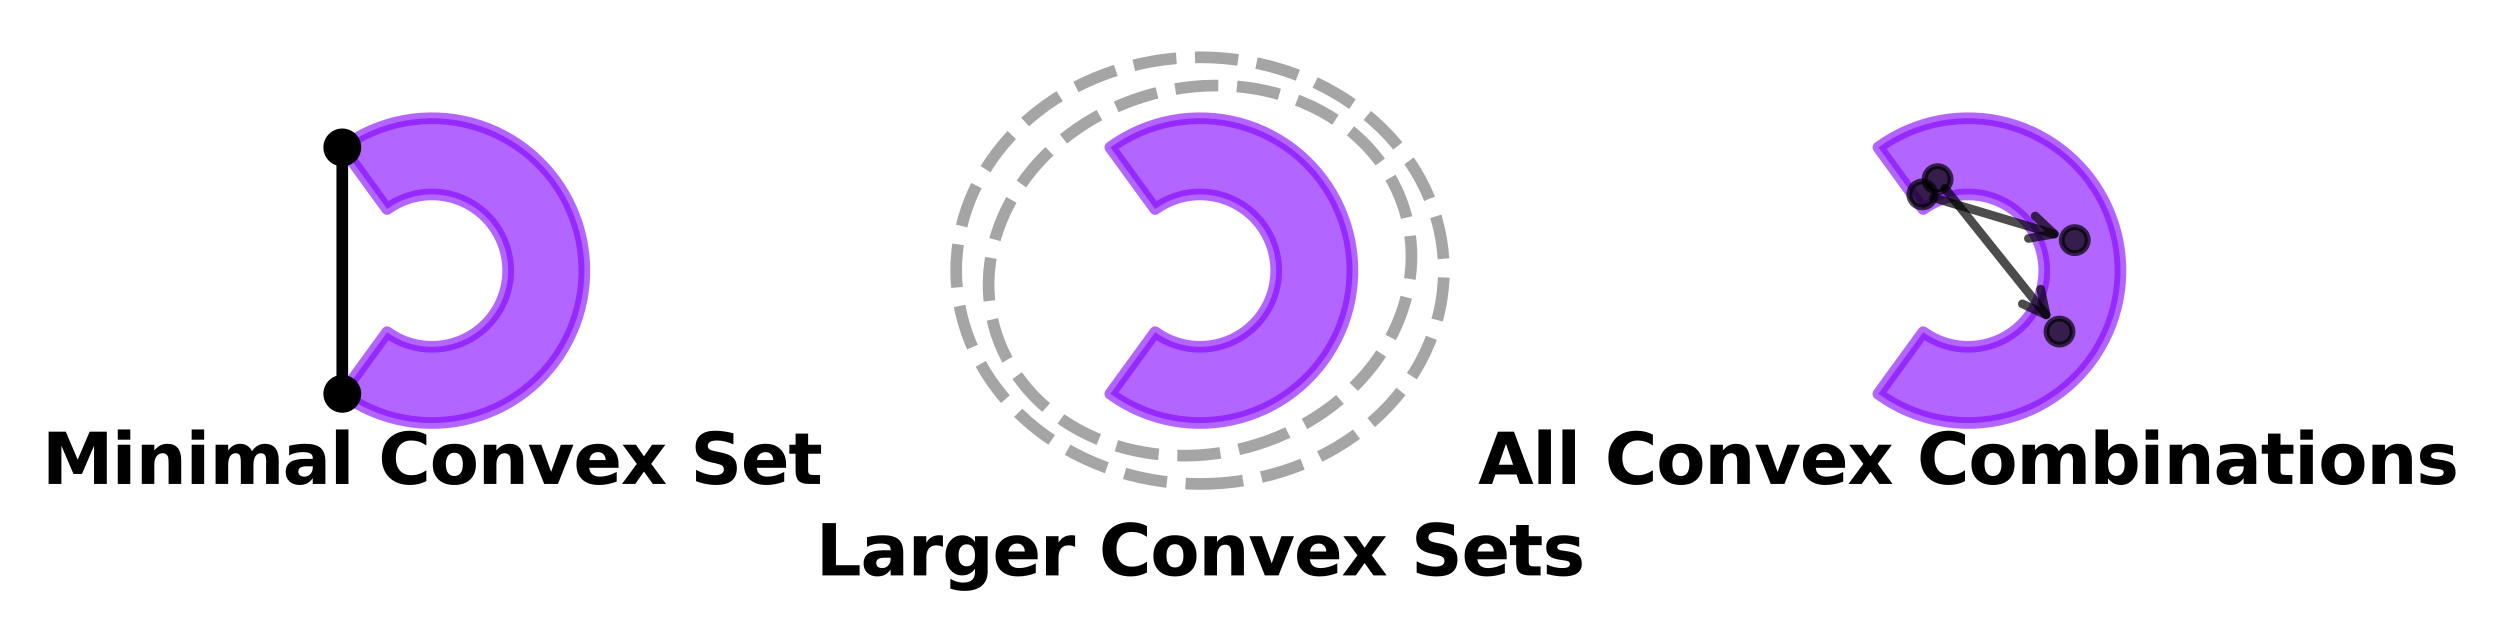 <?xml version="1.0" encoding="utf-8" standalone="no"?>
<!DOCTYPE svg PUBLIC "-//W3C//DTD SVG 1.1//EN"
  "http://www.w3.org/Graphics/SVG/1.1/DTD/svg11.dtd">
<svg xmlns:xlink="http://www.w3.org/1999/xlink" width="428.26pt" height="108.358pt" viewBox="0 0 428.26 108.358" xmlns="http://www.w3.org/2000/svg" version="1.1">
<style>/* === RDF autogenerated palette === */
:root {
    --axis-color: #000;
    --grid-stroke: rgba(0,0,0,0.2);
    --plot3d-stroke: rgba(0,0,0,0.3);
    --plot3d-grid: rgba(0,0,0,0.2);
}
@media (prefers-color-scheme: dark) {
    :root {
        --axis-color: #fff;
        --grid-stroke: rgba(255,255,255,0.2);
        --plot3d-stroke: rgba(255,255,255,0.3);
        --plot3d-grid: rgba(255,255,255,0.2);
    }
}

/* Light‑mode palette */
.c1 { fill:#FF0001; stroke:#FF0001; }.c2 { fill:#00FF02; stroke:#00FF02; }.c3 { fill:#0000FF; stroke:#0000FF; }.c4 { fill:#FF00FF; stroke:#FF00FF; }.c5 { fill:#00FFFF; stroke:#00FFFF; }.c6 { fill:#FFFF00; stroke:#FFFF00; }.c7 { fill:#FF8000; stroke:#FF8000; }.c8 { fill:#8000FF; stroke:#8000FF; }.octonary { fill:#bcbd22; stroke:#bcbd22; }.primary { fill:#d62728; stroke:#d62728; }.quaternary { fill:#9467bd; stroke:#9467bd; }.quinary { fill:#8c564b; stroke:#8c564b; }.secondary { fill:#2ca02c; stroke:#2ca02c; }.senary { fill:#e377c2; stroke:#e377c2; }.septenary { fill:#7f7f7f; stroke:#7f7f7f; }.tertiary { fill:#1f77b4; stroke:#1f77b4; }

/* Dark overrides */
@media (prefers-color-scheme: dark) {
    .c1 { fill:#FF0001; stroke:#FF0001; }.c2 { fill:#00FF02; stroke:#00FF02; }.c3 { fill:#0000FF; stroke:#0000FF; }.c4 { fill:#FF00FF; stroke:#FF00FF; }.c5 { fill:#00FFFF; stroke:#00FFFF; }.c6 { fill:#FFFF00; stroke:#FFFF00; }.c7 { fill:#FF8000; stroke:#FF8000; }.c8 { fill:#8000FF; stroke:#8000FF; }.octonary { fill:#E6DB74; stroke:#E6DB74; }.primary { fill:#FF4A98; stroke:#FF4A98; }.quaternary { fill:#B4A0FF; stroke:#B4A0FF; }.quinary { fill:#FFB86B; stroke:#FFB86B; }.secondary { fill:#0AFAFA; stroke:#0AFAFA; }.senary { fill:#FF79C6; stroke:#FF79C6; }.septenary { fill:#CCCCCC; stroke:#CCCCCC; }.tertiary { fill:#7F83FF; stroke:#7F83FF; }
}/* Axis, ticks, legend */
text, .text { fill: #000 !important; stroke: none !important; }
.axis line, .axis path,
.tick line, .tick path,
path.domain,
line.grid { stroke: #000 !important; }
.legend text { fill: #000 !important; }

/* Patch paths that relied on currentColor */
.patch path[style*="stroke: currentColor"] { stroke: #000 !important; }

/* Legend background (first child of legend group) */
g.legend > g:first-child > path:first-child {
    fill: rgba(255,255,255,0.8) !important;
    stroke: rgba(0,0,0,0.1) !important;
}
@media (prefers-color-scheme: dark) {
    g.legend > g:first-child > path:first-child {
        fill: rgba(26,26,26,0.8) !important;
        stroke: rgba(255,255,255,0.1) !important;
    }
}

/* 3‑D specific rules */
.plot3d path, .plot3d polygon {
    stroke: rgba(0,0,0,0.3) !important;
}
.plot3d-grid line { stroke: rgba(0,0,0,0.2) !important; }
.plot3d-surface path[style*="fill:"] {
    fill-opacity: 0.9 !important;
}
@media (prefers-color-scheme: dark) {
    .plot3d-surface path[style*="fill:"] {
        fill-opacity: 0.95 !important;
        filter: saturate(1.2) !important;
    }
}</style>

 <defs>
  <style type="text/css">*{stroke-linejoin: round; stroke-linecap: butt}</style>
 </defs>
 <g id="figure_1">
  <g class="patch">
   <path d="M 0 108.358 
L 428.26 108.358 
L 428.26 0 
L 0 0 
L 0 108.358 
z
" style="fill: none"/>
  </g>
  <g id="axes_1">
   <g class="patch">
    <path d="M 27.008 98.568 
L 120.987 98.568 
L 120.987 7.2 
L 27.008 7.2 
L 27.008 98.568 
z
" style="fill: none"/>
   </g>
   <g class="patch">
    <path d="M 58.635 67.464 
L 59.834 68.286 
L 61.076 69.041 
L 62.359 69.725 
L 63.678 70.337 
L 65.029 70.874 
L 66.407 71.335 
L 67.81 71.719 
L 69.231 72.024 
L 70.667 72.25 
L 72.114 72.395 
L 73.566 72.46 
L 75.02 72.443 
L 76.47 72.346 
L 77.913 72.168 
L 79.344 71.91 
L 80.758 71.573 
L 82.151 71.157 
L 83.519 70.665 
L 84.857 70.097 
L 86.162 69.456 
L 87.429 68.743 
L 88.654 67.961 
L 89.834 67.111 
L 90.965 66.198 
L 92.043 65.222 
L 93.065 64.188 
L 94.028 63.099 
L 94.929 61.958 
L 95.765 60.769 
L 96.533 59.535 
L 97.232 58.26 
L 97.858 56.948 
L 98.411 55.604 
L 98.888 54.23 
L 99.287 52.832 
L 99.609 51.415 
L 99.85 49.981 
L 100.012 48.536 
L 100.093 47.085 
L 100.093 45.631 
L 100.012 44.179 
L 99.85 42.735 
L 99.609 41.301 
L 99.287 39.883 
L 98.888 38.486 
L 98.411 37.112 
L 97.858 35.768 
L 97.232 34.456 
L 96.533 33.181 
L 95.765 31.947 
L 94.929 30.757 
L 94.028 29.616 
L 93.065 28.527 
L 92.043 27.494 
L 90.965 26.518 
L 89.834 25.605 
L 88.654 24.755 
L 87.429 23.973 
L 86.162 23.26 
L 84.857 22.618 
L 83.519 22.051 
L 82.151 21.558 
L 80.758 21.143 
L 79.344 20.806 
L 77.913 20.548 
L 76.47 20.37 
L 75.02 20.273 
L 73.566 20.256 
L 72.114 20.321 
L 70.667 20.466 
L 69.231 20.692 
L 67.81 20.997 
L 66.407 21.381 
L 65.029 21.842 
L 63.678 22.379 
L 62.359 22.991 
L 61.076 23.675 
L 59.834 24.429 
L 58.635 25.252 
L 66.316 35.805 
L 66.316 35.805 
L 66.916 35.394 
L 67.537 35.016 
L 68.178 34.674 
L 68.838 34.368 
L 69.513 34.1 
L 70.203 33.869 
L 70.904 33.677 
L 71.614 33.525 
L 72.332 33.412 
L 73.056 33.339 
L 73.782 33.307 
L 74.509 33.315 
L 75.234 33.364 
L 75.955 33.453 
L 76.671 33.582 
L 77.378 33.75 
L 78.074 33.958 
L 78.758 34.204 
L 79.427 34.488 
L 80.08 34.809 
L 80.713 35.165 
L 81.326 35.557 
L 81.916 35.981 
L 82.481 36.438 
L 83.02 36.926 
L 83.531 37.443 
L 84.013 37.987 
L 84.463 38.558 
L 84.881 39.152 
L 85.266 39.769 
L 85.615 40.407 
L 85.928 41.063 
L 86.204 41.735 
L 86.443 42.422 
L 86.643 43.121 
L 86.803 43.83 
L 86.924 44.546 
L 87.005 45.269 
L 87.045 45.994 
L 87.045 46.721 
L 87.005 47.447 
L 86.924 48.169 
L 86.803 48.886 
L 86.643 49.595 
L 86.443 50.294 
L 86.204 50.981 
L 85.928 51.653 
L 85.615 52.309 
L 85.266 52.946 
L 84.881 53.563 
L 84.463 54.158 
L 84.013 54.729 
L 83.531 55.273 
L 83.02 55.79 
L 82.481 56.278 
L 81.916 56.735 
L 81.326 57.159 
L 80.713 57.55 
L 80.08 57.907 
L 79.427 58.228 
L 78.758 58.511 
L 78.074 58.758 
L 77.378 58.965 
L 76.671 59.134 
L 75.955 59.263 
L 75.234 59.352 
L 74.509 59.401 
L 73.782 59.409 
L 73.056 59.376 
L 72.332 59.304 
L 71.614 59.191 
L 70.904 59.038 
L 70.203 58.847 
L 69.513 58.616 
L 68.838 58.347 
L 68.178 58.041 
L 67.537 57.699 
L 66.916 57.322 
L 66.316 56.911 
z
" clip-path="url(#pfa3467b77c)" style="fill: #8000ff; opacity: 0.6; stroke: #8000ff; stroke-width: 2; stroke-linejoin: miter"/>
   </g>
   <g class="axis"/>
   <g class="axis"/>
   <g id="line2d_1">
    <path d="M 58.635 67.464 
L 58.635 25.252 
" clip-path="url(#pfa3467b77c)" style="fill: none; stroke: currentColor; stroke-width: 2; stroke-linecap: square"/>
   </g>
   <g id="text_1" class="text">
    <!-- Minimal Convex Set -->
    <g transform="translate(7.2 82.905) scale(0.12 -0.12)">
     <defs>
      <path id="DejaVuSans-Bold-4d" d="M 588 4666 
L 2119 4666 
L 3181 2169 
L 4250 4666 
L 5778 4666 
L 5778 0 
L 4641 0 
L 4641 3413 
L 3566 897 
L 2803 897 
L 1728 3413 
L 1728 0 
L 588 0 
L 588 4666 
z
" transform="scale(0.016)"/>
      <path id="DejaVuSans-Bold-69" d="M 538 3500 
L 1656 3500 
L 1656 0 
L 538 0 
L 538 3500 
z
M 538 4863 
L 1656 4863 
L 1656 3950 
L 538 3950 
L 538 4863 
z
" transform="scale(0.016)"/>
      <path id="DejaVuSans-Bold-6e" d="M 4056 2131 
L 4056 0 
L 2931 0 
L 2931 347 
L 2931 1631 
Q 2931 2084 2911 2256 
Q 2891 2428 2841 2509 
Q 2775 2619 2662 2680 
Q 2550 2741 2406 2741 
Q 2056 2741 1856 2470 
Q 1656 2200 1656 1722 
L 1656 0 
L 538 0 
L 538 3500 
L 1656 3500 
L 1656 2988 
Q 1909 3294 2193 3439 
Q 2478 3584 2822 3584 
Q 3428 3584 3742 3212 
Q 4056 2841 4056 2131 
z
" transform="scale(0.016)"/>
      <path id="DejaVuSans-Bold-6d" d="M 3781 2919 
Q 3994 3244 4286 3414 
Q 4578 3584 4928 3584 
Q 5531 3584 5847 3212 
Q 6163 2841 6163 2131 
L 6163 0 
L 5038 0 
L 5038 1825 
Q 5041 1866 5042 1909 
Q 5044 1953 5044 2034 
Q 5044 2406 4934 2573 
Q 4825 2741 4581 2741 
Q 4263 2741 4089 2478 
Q 3916 2216 3909 1719 
L 3909 0 
L 2784 0 
L 2784 1825 
Q 2784 2406 2684 2573 
Q 2584 2741 2328 2741 
Q 2006 2741 1831 2477 
Q 1656 2213 1656 1722 
L 1656 0 
L 531 0 
L 531 3500 
L 1656 3500 
L 1656 2988 
Q 1863 3284 2130 3434 
Q 2397 3584 2719 3584 
Q 3081 3584 3359 3409 
Q 3638 3234 3781 2919 
z
" transform="scale(0.016)"/>
      <path id="DejaVuSans-Bold-61" d="M 2106 1575 
Q 1756 1575 1579 1456 
Q 1403 1338 1403 1106 
Q 1403 894 1545 773 
Q 1688 653 1941 653 
Q 2256 653 2472 879 
Q 2688 1106 2688 1447 
L 2688 1575 
L 2106 1575 
z
M 3816 1997 
L 3816 0 
L 2688 0 
L 2688 519 
Q 2463 200 2181 54 
Q 1900 -91 1497 -91 
Q 953 -91 614 226 
Q 275 544 275 1050 
Q 275 1666 698 1953 
Q 1122 2241 2028 2241 
L 2688 2241 
L 2688 2328 
Q 2688 2594 2478 2717 
Q 2269 2841 1825 2841 
Q 1466 2841 1156 2769 
Q 847 2697 581 2553 
L 581 3406 
Q 941 3494 1303 3539 
Q 1666 3584 2028 3584 
Q 2975 3584 3395 3211 
Q 3816 2838 3816 1997 
z
" transform="scale(0.016)"/>
      <path id="DejaVuSans-Bold-6c" d="M 538 4863 
L 1656 4863 
L 1656 0 
L 538 0 
L 538 4863 
z
" transform="scale(0.016)"/>
      <path id="DejaVuSans-Bold-20" transform="scale(0.016)"/>
      <path id="DejaVuSans-Bold-43" d="M 4288 256 
Q 3956 84 3597 -3 
Q 3238 -91 2847 -91 
Q 1681 -91 1000 561 
Q 319 1213 319 2328 
Q 319 3447 1000 4098 
Q 1681 4750 2847 4750 
Q 3238 4750 3597 4662 
Q 3956 4575 4288 4403 
L 4288 3438 
Q 3953 3666 3628 3772 
Q 3303 3878 2944 3878 
Q 2300 3878 1931 3465 
Q 1563 3053 1563 2328 
Q 1563 1606 1931 1193 
Q 2300 781 2944 781 
Q 3303 781 3628 887 
Q 3953 994 4288 1222 
L 4288 256 
z
" transform="scale(0.016)"/>
      <path id="DejaVuSans-Bold-6f" d="M 2203 2784 
Q 1831 2784 1636 2517 
Q 1441 2250 1441 1747 
Q 1441 1244 1636 976 
Q 1831 709 2203 709 
Q 2569 709 2762 976 
Q 2956 1244 2956 1747 
Q 2956 2250 2762 2517 
Q 2569 2784 2203 2784 
z
M 2203 3584 
Q 3106 3584 3614 3096 
Q 4122 2609 4122 1747 
Q 4122 884 3614 396 
Q 3106 -91 2203 -91 
Q 1297 -91 786 396 
Q 275 884 275 1747 
Q 275 2609 786 3096 
Q 1297 3584 2203 3584 
z
" transform="scale(0.016)"/>
      <path id="DejaVuSans-Bold-76" d="M 97 3500 
L 1216 3500 
L 2088 1081 
L 2956 3500 
L 4078 3500 
L 2700 0 
L 1472 0 
L 97 3500 
z
" transform="scale(0.016)"/>
      <path id="DejaVuSans-Bold-65" d="M 4031 1759 
L 4031 1441 
L 1416 1441 
Q 1456 1047 1700 850 
Q 1944 653 2381 653 
Q 2734 653 3104 758 
Q 3475 863 3866 1075 
L 3866 213 
Q 3469 63 3072 -14 
Q 2675 -91 2278 -91 
Q 1328 -91 801 392 
Q 275 875 275 1747 
Q 275 2603 792 3093 
Q 1309 3584 2216 3584 
Q 3041 3584 3536 3087 
Q 4031 2591 4031 1759 
z
M 2881 2131 
Q 2881 2450 2695 2645 
Q 2509 2841 2209 2841 
Q 1884 2841 1681 2658 
Q 1478 2475 1428 2131 
L 2881 2131 
z
" transform="scale(0.016)"/>
      <path id="DejaVuSans-Bold-78" d="M 1422 1791 
L 159 3500 
L 1344 3500 
L 2059 2463 
L 2784 3500 
L 3969 3500 
L 2706 1797 
L 4031 0 
L 2847 0 
L 2059 1106 
L 1281 0 
L 97 0 
L 1422 1791 
z
" transform="scale(0.016)"/>
      <path id="DejaVuSans-Bold-53" d="M 3834 4519 
L 3834 3531 
Q 3450 3703 3084 3790 
Q 2719 3878 2394 3878 
Q 1963 3878 1756 3759 
Q 1550 3641 1550 3391 
Q 1550 3203 1689 3098 
Q 1828 2994 2194 2919 
L 2706 2816 
Q 3484 2659 3812 2340 
Q 4141 2022 4141 1434 
Q 4141 663 3683 286 
Q 3225 -91 2284 -91 
Q 1841 -91 1394 -6 
Q 947 78 500 244 
L 500 1259 
Q 947 1022 1364 901 
Q 1781 781 2169 781 
Q 2563 781 2772 912 
Q 2981 1044 2981 1288 
Q 2981 1506 2839 1625 
Q 2697 1744 2272 1838 
L 1806 1941 
Q 1106 2091 782 2419 
Q 459 2747 459 3303 
Q 459 4000 909 4375 
Q 1359 4750 2203 4750 
Q 2588 4750 2994 4692 
Q 3400 4634 3834 4519 
z
" transform="scale(0.016)"/>
      <path id="DejaVuSans-Bold-74" d="M 1759 4494 
L 1759 3500 
L 2913 3500 
L 2913 2700 
L 1759 2700 
L 1759 1216 
Q 1759 972 1856 886 
Q 1953 800 2241 800 
L 2816 800 
L 2816 0 
L 1856 0 
Q 1194 0 917 276 
Q 641 553 641 1216 
L 641 2700 
L 84 2700 
L 84 3500 
L 641 3500 
L 641 4494 
L 1759 4494 
z
" transform="scale(0.016)"/>
     </defs>
     <use xlink:href="#DejaVuSans-Bold-4d"/>
     <use xlink:href="#DejaVuSans-Bold-69" transform="translate(99.512 0)"/>
     <use xlink:href="#DejaVuSans-Bold-6e" transform="translate(133.789 0)"/>
     <use xlink:href="#DejaVuSans-Bold-69" transform="translate(204.98 0)"/>
     <use xlink:href="#DejaVuSans-Bold-6d" transform="translate(239.258 0)"/>
     <use xlink:href="#DejaVuSans-Bold-61" transform="translate(343.457 0)"/>
     <use xlink:href="#DejaVuSans-Bold-6c" transform="translate(410.938 0)"/>
     <use xlink:href="#DejaVuSans-Bold-20" transform="translate(445.215 0)"/>
     <use xlink:href="#DejaVuSans-Bold-43" transform="translate(480.029 0)"/>
     <use xlink:href="#DejaVuSans-Bold-6f" transform="translate(553.418 0)"/>
     <use xlink:href="#DejaVuSans-Bold-6e" transform="translate(622.119 0)"/>
     <use xlink:href="#DejaVuSans-Bold-76" transform="translate(693.311 0)"/>
     <use xlink:href="#DejaVuSans-Bold-65" transform="translate(758.496 0)"/>
     <use xlink:href="#DejaVuSans-Bold-78" transform="translate(826.318 0)"/>
     <use xlink:href="#DejaVuSans-Bold-20" transform="translate(890.82 0)"/>
     <use xlink:href="#DejaVuSans-Bold-53" transform="translate(925.635 0)"/>
     <use xlink:href="#DejaVuSans-Bold-65" transform="translate(997.656 0)"/>
     <use xlink:href="#DejaVuSans-Bold-74" transform="translate(1065.479 0)"/>
    </g>
   </g>
   <g id="PathCollection_1">
    <defs>
     <path id="mbb5821dfa0" d="M 0 2.739 
C 0.726 2.739 1.423 2.45 1.936 1.936 
C 2.45 1.423 2.739 0.726 2.739 0 
C 2.739 -0.726 2.45 -1.423 1.936 -1.936 
C 1.423 -2.45 0.726 -2.739 0 -2.739 
C -0.726 -2.739 -1.423 -2.45 -1.936 -1.936 
C -2.45 -1.423 -2.739 -0.726 -2.739 0 
C -2.739 0.726 -2.45 1.423 -1.936 1.936 
C -1.423 2.45 -0.726 2.739 0 2.739 
z
" style="stroke: currentColor"/>
    </defs>
    <g clip-path="url(#pfa3467b77c)">
     <use xlink:href="#mbb5821dfa0" x="58.635" y="67.464" style="stroke: currentColor"/>
     <use xlink:href="#mbb5821dfa0" x="58.635" y="25.252" style="stroke: currentColor"/>
    </g>
   </g>
  </g>
  <g id="axes_2">
   <g class="patch">
    <path d="M 158.579 98.568 
L 252.558 98.568 
L 252.558 7.2 
L 158.579 7.2 
L 158.579 98.568 
z
" style="fill: none"/>
   </g>
   <g class="patch">
    <path d="M 190.205 67.464 
L 191.404 68.286 
L 192.647 69.041 
L 193.93 69.725 
L 195.248 70.337 
L 196.599 70.874 
L 197.978 71.335 
L 199.38 71.719 
L 200.801 72.024 
L 202.238 72.25 
L 203.684 72.395 
L 205.136 72.46 
L 206.59 72.443 
L 208.041 72.346 
L 209.483 72.168 
L 210.914 71.91 
L 212.328 71.573 
L 213.721 71.157 
L 215.089 70.665 
L 216.428 70.097 
L 217.732 69.456 
L 218.999 68.743 
L 220.225 67.961 
L 221.404 67.111 
L 222.535 66.198 
L 223.613 65.222 
L 224.635 64.188 
L 225.598 63.099 
L 226.499 61.958 
L 227.335 60.769 
L 228.104 59.535 
L 228.802 58.26 
L 229.429 56.948 
L 229.981 55.604 
L 230.458 54.23 
L 230.858 52.832 
L 231.179 51.415 
L 231.421 49.981 
L 231.583 48.536 
L 231.663 47.085 
L 231.663 45.631 
L 231.583 44.179 
L 231.421 42.735 
L 231.179 41.301 
L 230.858 39.883 
L 230.458 38.486 
L 229.981 37.112 
L 229.429 35.768 
L 228.802 34.456 
L 228.104 33.181 
L 227.335 31.947 
L 226.499 30.757 
L 225.598 29.616 
L 224.635 28.527 
L 223.613 27.494 
L 222.535 26.518 
L 221.404 25.605 
L 220.225 24.755 
L 218.999 23.973 
L 217.732 23.26 
L 216.428 22.618 
L 215.089 22.051 
L 213.721 21.558 
L 212.328 21.143 
L 210.914 20.806 
L 209.483 20.548 
L 208.041 20.37 
L 206.59 20.273 
L 205.136 20.256 
L 203.684 20.321 
L 202.238 20.466 
L 200.801 20.692 
L 199.38 20.997 
L 197.978 21.381 
L 196.599 21.842 
L 195.248 22.379 
L 193.93 22.991 
L 192.647 23.675 
L 191.404 24.429 
L 190.205 25.252 
L 197.887 35.805 
L 197.887 35.805 
L 198.486 35.394 
L 199.108 35.016 
L 199.749 34.674 
L 200.408 34.368 
L 201.084 34.1 
L 201.773 33.869 
L 202.474 33.677 
L 203.185 33.525 
L 203.903 33.412 
L 204.626 33.339 
L 205.352 33.307 
L 206.079 33.315 
L 206.804 33.364 
L 207.526 33.453 
L 208.241 33.582 
L 208.948 33.75 
L 209.645 33.958 
L 210.329 34.204 
L 210.998 34.488 
L 211.65 34.809 
L 212.284 35.165 
L 212.896 35.557 
L 213.486 35.981 
L 214.052 36.438 
L 214.591 36.926 
L 215.102 37.443 
L 215.583 37.987 
L 216.034 38.558 
L 216.452 39.152 
L 216.836 39.769 
L 217.185 40.407 
L 217.499 41.063 
L 217.775 41.735 
L 218.013 42.422 
L 218.213 43.121 
L 218.374 43.83 
L 218.495 44.546 
L 218.575 45.269 
L 218.616 45.994 
L 218.616 46.721 
L 218.575 47.447 
L 218.495 48.169 
L 218.374 48.886 
L 218.213 49.595 
L 218.013 50.294 
L 217.775 50.981 
L 217.499 51.653 
L 217.185 52.309 
L 216.836 52.946 
L 216.452 53.563 
L 216.034 54.158 
L 215.583 54.729 
L 215.102 55.273 
L 214.591 55.79 
L 214.052 56.278 
L 213.486 56.735 
L 212.896 57.159 
L 212.284 57.55 
L 211.65 57.907 
L 210.998 58.228 
L 210.329 58.511 
L 209.645 58.758 
L 208.948 58.965 
L 208.241 59.134 
L 207.526 59.263 
L 206.804 59.352 
L 206.079 59.401 
L 205.352 59.409 
L 204.626 59.376 
L 203.903 59.304 
L 203.185 59.191 
L 202.474 59.038 
L 201.773 58.847 
L 201.084 58.616 
L 200.408 58.347 
L 199.749 58.041 
L 199.108 57.699 
L 198.486 57.322 
L 197.887 56.911 
z
" clip-path="url(#pee05ce9c9d)" style="fill: #8000ff; opacity: 0.6; stroke: #8000ff; stroke-width: 2; stroke-linejoin: miter"/>
   </g>
   <g class="patch">
    <path d="M 205.568 82.905 
C 216.645 82.905 227.27 79.054 235.103 72.201 
C 242.936 65.347 247.337 56.05 247.337 46.358 
C 247.337 36.665 242.936 27.369 235.103 20.515 
C 227.27 13.661 216.645 9.811 205.568 9.811 
C 194.491 9.811 183.866 13.661 176.034 20.515 
C 168.201 27.369 163.8 36.665 163.8 46.358 
C 163.8 56.05 168.201 65.347 176.034 72.201 
C 183.866 79.054 194.491 82.905 205.568 82.905 
L 205.568 82.905 
z
" clip-path="url(#pee05ce9c9d)" style="fill: none; opacity: 0.7; stroke-dasharray: 7.4,3.2; stroke-dashoffset: 0; stroke: #808080; stroke-width: 2; stroke-linejoin: miter"/>
   </g>
   <g class="patch">
    <path d="M 213.676 76.617 
C 223.038 74.108 231.164 68.514 236.264 61.066 
C 241.363 53.617 243.021 44.923 240.87 36.899 
C 238.72 28.874 232.938 22.174 224.798 18.273 
C 216.657 14.372 206.823 13.59 197.46 16.099 
C 188.098 18.608 179.973 24.202 174.873 31.65 
C 169.773 39.098 168.116 47.792 170.266 55.817 
C 172.417 63.842 178.199 70.542 186.339 74.443 
C 194.48 78.343 204.314 79.125 213.676 76.617 
L 213.676 76.617 
z
" clip-path="url(#pee05ce9c9d)" style="fill: none; opacity: 0.7; stroke-dasharray: 7.4,3.2; stroke-dashoffset: 0; stroke: #808080; stroke-width: 2; stroke-linejoin: miter"/>
   </g>
   <g class="axis"/>
   <g class="axis"/>
   <g id="text_2" class="text">
    <!-- Larger Convex Sets -->
    <g transform="translate(139.76 98.568) scale(0.12 -0.12)">
     <defs>
      <path id="DejaVuSans-Bold-4c" d="M 588 4666 
L 1791 4666 
L 1791 909 
L 3903 909 
L 3903 0 
L 588 0 
L 588 4666 
z
" transform="scale(0.016)"/>
      <path id="DejaVuSans-Bold-72" d="M 3138 2547 
Q 2991 2616 2845 2648 
Q 2700 2681 2553 2681 
Q 2122 2681 1889 2404 
Q 1656 2128 1656 1613 
L 1656 0 
L 538 0 
L 538 3500 
L 1656 3500 
L 1656 2925 
Q 1872 3269 2151 3426 
Q 2431 3584 2822 3584 
Q 2878 3584 2943 3579 
Q 3009 3575 3134 3559 
L 3138 2547 
z
" transform="scale(0.016)"/>
      <path id="DejaVuSans-Bold-67" d="M 2919 594 
Q 2688 288 2409 144 
Q 2131 0 1766 0 
Q 1125 0 706 504 
Q 288 1009 288 1791 
Q 288 2575 706 3076 
Q 1125 3578 1766 3578 
Q 2131 3578 2409 3434 
Q 2688 3291 2919 2981 
L 2919 3500 
L 4044 3500 
L 4044 353 
Q 4044 -491 3511 -936 
Q 2978 -1381 1966 -1381 
Q 1638 -1381 1331 -1331 
Q 1025 -1281 716 -1178 
L 716 -306 
Q 1009 -475 1290 -558 
Q 1572 -641 1856 -641 
Q 2406 -641 2662 -400 
Q 2919 -159 2919 353 
L 2919 594 
z
M 2181 2772 
Q 1834 2772 1640 2515 
Q 1447 2259 1447 1791 
Q 1447 1309 1634 1061 
Q 1822 813 2181 813 
Q 2531 813 2725 1069 
Q 2919 1325 2919 1791 
Q 2919 2259 2725 2515 
Q 2531 2772 2181 2772 
z
" transform="scale(0.016)"/>
      <path id="DejaVuSans-Bold-73" d="M 3272 3391 
L 3272 2541 
Q 2913 2691 2578 2766 
Q 2244 2841 1947 2841 
Q 1628 2841 1473 2761 
Q 1319 2681 1319 2516 
Q 1319 2381 1436 2309 
Q 1553 2238 1856 2203 
L 2053 2175 
Q 2913 2066 3209 1816 
Q 3506 1566 3506 1031 
Q 3506 472 3093 190 
Q 2681 -91 1863 -91 
Q 1516 -91 1145 -36 
Q 775 19 384 128 
L 384 978 
Q 719 816 1070 734 
Q 1422 653 1784 653 
Q 2113 653 2278 743 
Q 2444 834 2444 1013 
Q 2444 1163 2330 1236 
Q 2216 1309 1875 1350 
L 1678 1375 
Q 931 1469 631 1722 
Q 331 1975 331 2491 
Q 331 3047 712 3315 
Q 1094 3584 1881 3584 
Q 2191 3584 2531 3537 
Q 2872 3491 3272 3391 
z
" transform="scale(0.016)"/>
     </defs>
     <use xlink:href="#DejaVuSans-Bold-4c"/>
     <use xlink:href="#DejaVuSans-Bold-61" transform="translate(63.721 0)"/>
     <use xlink:href="#DejaVuSans-Bold-72" transform="translate(131.201 0)"/>
     <use xlink:href="#DejaVuSans-Bold-67" transform="translate(180.518 0)"/>
     <use xlink:href="#DejaVuSans-Bold-65" transform="translate(252.1 0)"/>
     <use xlink:href="#DejaVuSans-Bold-72" transform="translate(319.922 0)"/>
     <use xlink:href="#DejaVuSans-Bold-20" transform="translate(369.238 0)"/>
     <use xlink:href="#DejaVuSans-Bold-43" transform="translate(404.053 0)"/>
     <use xlink:href="#DejaVuSans-Bold-6f" transform="translate(477.441 0)"/>
     <use xlink:href="#DejaVuSans-Bold-6e" transform="translate(546.143 0)"/>
     <use xlink:href="#DejaVuSans-Bold-76" transform="translate(617.334 0)"/>
     <use xlink:href="#DejaVuSans-Bold-65" transform="translate(682.52 0)"/>
     <use xlink:href="#DejaVuSans-Bold-78" transform="translate(750.342 0)"/>
     <use xlink:href="#DejaVuSans-Bold-20" transform="translate(814.844 0)"/>
     <use xlink:href="#DejaVuSans-Bold-53" transform="translate(849.658 0)"/>
     <use xlink:href="#DejaVuSans-Bold-65" transform="translate(921.68 0)"/>
     <use xlink:href="#DejaVuSans-Bold-74" transform="translate(989.502 0)"/>
     <use xlink:href="#DejaVuSans-Bold-73" transform="translate(1037.305 0)"/>
    </g>
   </g>
  </g>
  <g id="axes_3">
   <g class="patch">
    <path d="M 290.149 98.568 
L 384.128 98.568 
L 384.128 7.2 
L 290.149 7.2 
L 290.149 98.568 
z
" style="fill: none"/>
   </g>
   <g class="patch">
    <path d="M 321.776 67.464 
L 322.975 68.286 
L 324.217 69.041 
L 325.5 69.725 
L 326.819 70.337 
L 328.17 70.874 
L 329.548 71.335 
L 330.951 71.719 
L 332.372 72.024 
L 333.808 72.25 
L 335.255 72.395 
L 336.707 72.46 
L 338.161 72.443 
L 339.611 72.346 
L 341.054 72.168 
L 342.485 71.91 
L 343.899 71.573 
L 345.292 71.157 
L 346.66 70.665 
L 347.998 70.097 
L 349.303 69.456 
L 350.57 68.743 
L 351.795 67.961 
L 352.975 67.111 
L 354.106 66.198 
L 355.184 65.222 
L 356.206 64.188 
L 357.169 63.099 
L 358.07 61.958 
L 358.906 60.769 
L 359.674 59.535 
L 360.373 58.26 
L 360.999 56.948 
L 361.552 55.604 
L 362.029 54.23 
L 362.428 52.832 
L 362.75 51.415 
L 362.991 49.981 
L 363.153 48.536 
L 363.234 47.085 
L 363.234 45.631 
L 363.153 44.179 
L 362.991 42.735 
L 362.75 41.301 
L 362.428 39.883 
L 362.029 38.486 
L 361.552 37.112 
L 360.999 35.768 
L 360.373 34.456 
L 359.674 33.181 
L 358.906 31.947 
L 358.07 30.757 
L 357.169 29.616 
L 356.206 28.527 
L 355.184 27.494 
L 354.106 26.518 
L 352.975 25.605 
L 351.795 24.755 
L 350.57 23.973 
L 349.303 23.26 
L 347.998 22.618 
L 346.66 22.051 
L 345.292 21.558 
L 343.899 21.143 
L 342.485 20.806 
L 341.054 20.548 
L 339.611 20.37 
L 338.161 20.273 
L 336.707 20.256 
L 335.255 20.321 
L 333.808 20.466 
L 332.372 20.692 
L 330.951 20.997 
L 329.548 21.381 
L 328.17 21.842 
L 326.819 22.379 
L 325.5 22.991 
L 324.217 23.675 
L 322.975 24.429 
L 321.776 25.252 
L 329.457 35.805 
L 329.457 35.805 
L 330.057 35.394 
L 330.678 35.016 
L 331.319 34.674 
L 331.979 34.368 
L 332.654 34.1 
L 333.344 33.869 
L 334.045 33.677 
L 334.755 33.525 
L 335.473 33.412 
L 336.197 33.339 
L 336.923 33.307 
L 337.65 33.315 
L 338.375 33.364 
L 339.096 33.453 
L 339.812 33.582 
L 340.519 33.75 
L 341.215 33.958 
L 341.899 34.204 
L 342.569 34.488 
L 343.221 34.809 
L 343.854 35.165 
L 344.467 35.557 
L 345.057 35.981 
L 345.622 36.438 
L 346.161 36.926 
L 346.672 37.443 
L 347.154 37.987 
L 347.604 38.558 
L 348.022 39.152 
L 348.407 39.769 
L 348.756 40.407 
L 349.069 41.063 
L 349.345 41.735 
L 349.584 42.422 
L 349.784 43.121 
L 349.944 43.83 
L 350.065 44.546 
L 350.146 45.269 
L 350.186 45.994 
L 350.186 46.721 
L 350.146 47.447 
L 350.065 48.169 
L 349.944 48.886 
L 349.784 49.595 
L 349.584 50.294 
L 349.345 50.981 
L 349.069 51.653 
L 348.756 52.309 
L 348.407 52.946 
L 348.022 53.563 
L 347.604 54.158 
L 347.154 54.729 
L 346.672 55.273 
L 346.161 55.79 
L 345.622 56.278 
L 345.057 56.735 
L 344.467 57.159 
L 343.854 57.55 
L 343.221 57.907 
L 342.569 58.228 
L 341.899 58.511 
L 341.215 58.758 
L 340.519 58.965 
L 339.812 59.134 
L 339.096 59.263 
L 338.375 59.352 
L 337.65 59.401 
L 336.923 59.409 
L 336.197 59.376 
L 335.473 59.304 
L 334.755 59.191 
L 334.045 59.038 
L 333.344 58.847 
L 332.654 58.616 
L 331.979 58.347 
L 331.319 58.041 
L 330.678 57.699 
L 330.057 57.322 
L 329.457 56.911 
z
" clip-path="url(#p28e24fdf9f)" style="fill: #8000ff; opacity: 0.6; stroke: #8000ff; stroke-width: 2; stroke-linejoin: miter"/>
   </g>
   <g class="axis"/>
   <g class="axis"/>
   <g class="patch">
    <path d="M 331.222 33.88 
Q 342.359 37.221 351.89 40.08 
" style="fill: none; opacity: 0.7; stroke: currentColor; stroke-width: 1.5; stroke-linecap: round"/>
    <path d="M 348.633 37.015 
L 351.89 40.08 
L 347.484 40.846 
" style="fill: none; opacity: 0.7; stroke: currentColor; stroke-width: 1.5; stroke-linecap: round"/>
   </g>
   <g class="patch">
    <path d="M 333.17 32.259 
Q 342.361 43.749 350.506 53.93 
" style="fill: none; opacity: 0.7; stroke: currentColor; stroke-width: 1.5; stroke-linecap: round"/>
    <path d="M 349.569 49.557 
L 350.506 53.93 
L 346.445 52.056 
" style="fill: none; opacity: 0.7; stroke: currentColor; stroke-width: 1.5; stroke-linecap: round"/>
   </g>
   <g id="text_3" class="text">
    <!-- All Convex Combinations -->
    <g transform="translate(253.218 82.905) scale(0.12 -0.12)">
     <defs>
      <path id="DejaVuSans-Bold-41" d="M 3419 850 
L 1538 850 
L 1241 0 
L 31 0 
L 1759 4666 
L 3194 4666 
L 4922 0 
L 3713 0 
L 3419 850 
z
M 1838 1716 
L 3116 1716 
L 2478 3572 
L 1838 1716 
z
" transform="scale(0.016)"/>
      <path id="DejaVuSans-Bold-62" d="M 2400 722 
Q 2759 722 2948 984 
Q 3138 1247 3138 1747 
Q 3138 2247 2948 2509 
Q 2759 2772 2400 2772 
Q 2041 2772 1848 2508 
Q 1656 2244 1656 1747 
Q 1656 1250 1848 986 
Q 2041 722 2400 722 
z
M 1656 2988 
Q 1888 3294 2169 3439 
Q 2450 3584 2816 3584 
Q 3463 3584 3878 3070 
Q 4294 2556 4294 1747 
Q 4294 938 3878 423 
Q 3463 -91 2816 -91 
Q 2450 -91 2169 54 
Q 1888 200 1656 506 
L 1656 0 
L 538 0 
L 538 4863 
L 1656 4863 
L 1656 2988 
z
" transform="scale(0.016)"/>
     </defs>
     <use xlink:href="#DejaVuSans-Bold-41"/>
     <use xlink:href="#DejaVuSans-Bold-6c" transform="translate(77.393 0)"/>
     <use xlink:href="#DejaVuSans-Bold-6c" transform="translate(111.67 0)"/>
     <use xlink:href="#DejaVuSans-Bold-20" transform="translate(145.947 0)"/>
     <use xlink:href="#DejaVuSans-Bold-43" transform="translate(180.762 0)"/>
     <use xlink:href="#DejaVuSans-Bold-6f" transform="translate(254.15 0)"/>
     <use xlink:href="#DejaVuSans-Bold-6e" transform="translate(322.852 0)"/>
     <use xlink:href="#DejaVuSans-Bold-76" transform="translate(394.043 0)"/>
     <use xlink:href="#DejaVuSans-Bold-65" transform="translate(459.229 0)"/>
     <use xlink:href="#DejaVuSans-Bold-78" transform="translate(527.051 0)"/>
     <use xlink:href="#DejaVuSans-Bold-20" transform="translate(591.553 0)"/>
     <use xlink:href="#DejaVuSans-Bold-43" transform="translate(626.367 0)"/>
     <use xlink:href="#DejaVuSans-Bold-6f" transform="translate(699.756 0)"/>
     <use xlink:href="#DejaVuSans-Bold-6d" transform="translate(768.457 0)"/>
     <use xlink:href="#DejaVuSans-Bold-62" transform="translate(872.656 0)"/>
     <use xlink:href="#DejaVuSans-Bold-69" transform="translate(944.238 0)"/>
     <use xlink:href="#DejaVuSans-Bold-6e" transform="translate(978.516 0)"/>
     <use xlink:href="#DejaVuSans-Bold-61" transform="translate(1049.707 0)"/>
     <use xlink:href="#DejaVuSans-Bold-74" transform="translate(1117.188 0)"/>
     <use xlink:href="#DejaVuSans-Bold-69" transform="translate(1164.99 0)"/>
     <use xlink:href="#DejaVuSans-Bold-6f" transform="translate(1199.268 0)"/>
     <use xlink:href="#DejaVuSans-Bold-6e" transform="translate(1267.969 0)"/>
     <use xlink:href="#DejaVuSans-Bold-73" transform="translate(1339.16 0)"/>
    </g>
   </g>
   <g id="PathCollection_2">
    <defs>
     <path id="m4b5a5b9962" d="M 0 2.236 
C 0.593 2.236 1.162 2 1.581 1.581 
C 2 1.162 2.236 0.593 2.236 0 
C 2.236 -0.593 2 -1.162 1.581 -1.581 
C 1.162 -2 0.593 -2.236 0 -2.236 
C -0.593 -2.236 -1.162 -2 -1.581 -1.581 
C -2 -1.162 -2.236 -0.593 -2.236 0 
C -2.236 0.593 -2 1.162 -1.581 1.581 
C -1.162 2 -0.593 2.236 0 2.236 
z
" style="stroke: currentColor; stroke-opacity: 0.7"/>
    </defs>
    <g clip-path="url(#p28e24fdf9f)">
     <use xlink:href="#m4b5a5b9962" x="329.307" y="33.305" style="fill-opacity: 0.7; stroke: currentColor; stroke-opacity: 0.7"/>
    </g>
   </g>
   <g id="PathCollection_3">
    <g clip-path="url(#p28e24fdf9f)">
     <use xlink:href="#m4b5a5b9962" x="355.413" y="41.137" style="fill-opacity: 0.7; stroke: currentColor; stroke-opacity: 0.7"/>
    </g>
   </g>
   <g id="PathCollection_4">
    <g clip-path="url(#p28e24fdf9f)">
     <use xlink:href="#m4b5a5b9962" x="331.918" y="30.695" style="fill-opacity: 0.7; stroke: currentColor; stroke-opacity: 0.7"/>
    </g>
   </g>
   <g id="PathCollection_5">
    <g clip-path="url(#p28e24fdf9f)">
     <use xlink:href="#m4b5a5b9962" x="352.802" y="56.8" style="fill-opacity: 0.7; stroke: currentColor; stroke-opacity: 0.7"/>
    </g>
   </g>
  </g>
 </g>
 <defs>
  <clipPath id="pfa3467b77c">
   <rect x="27.008" y="7.2" width="93.979" height="91.368"/>
  </clipPath>
  <clipPath id="pee05ce9c9d">
   <rect x="158.579" y="7.2" width="93.979" height="91.368"/>
  </clipPath>
  <clipPath id="p28e24fdf9f">
   <rect x="290.149" y="7.2" width="93.979" height="91.368"/>
  </clipPath>
 </defs>
</svg>
